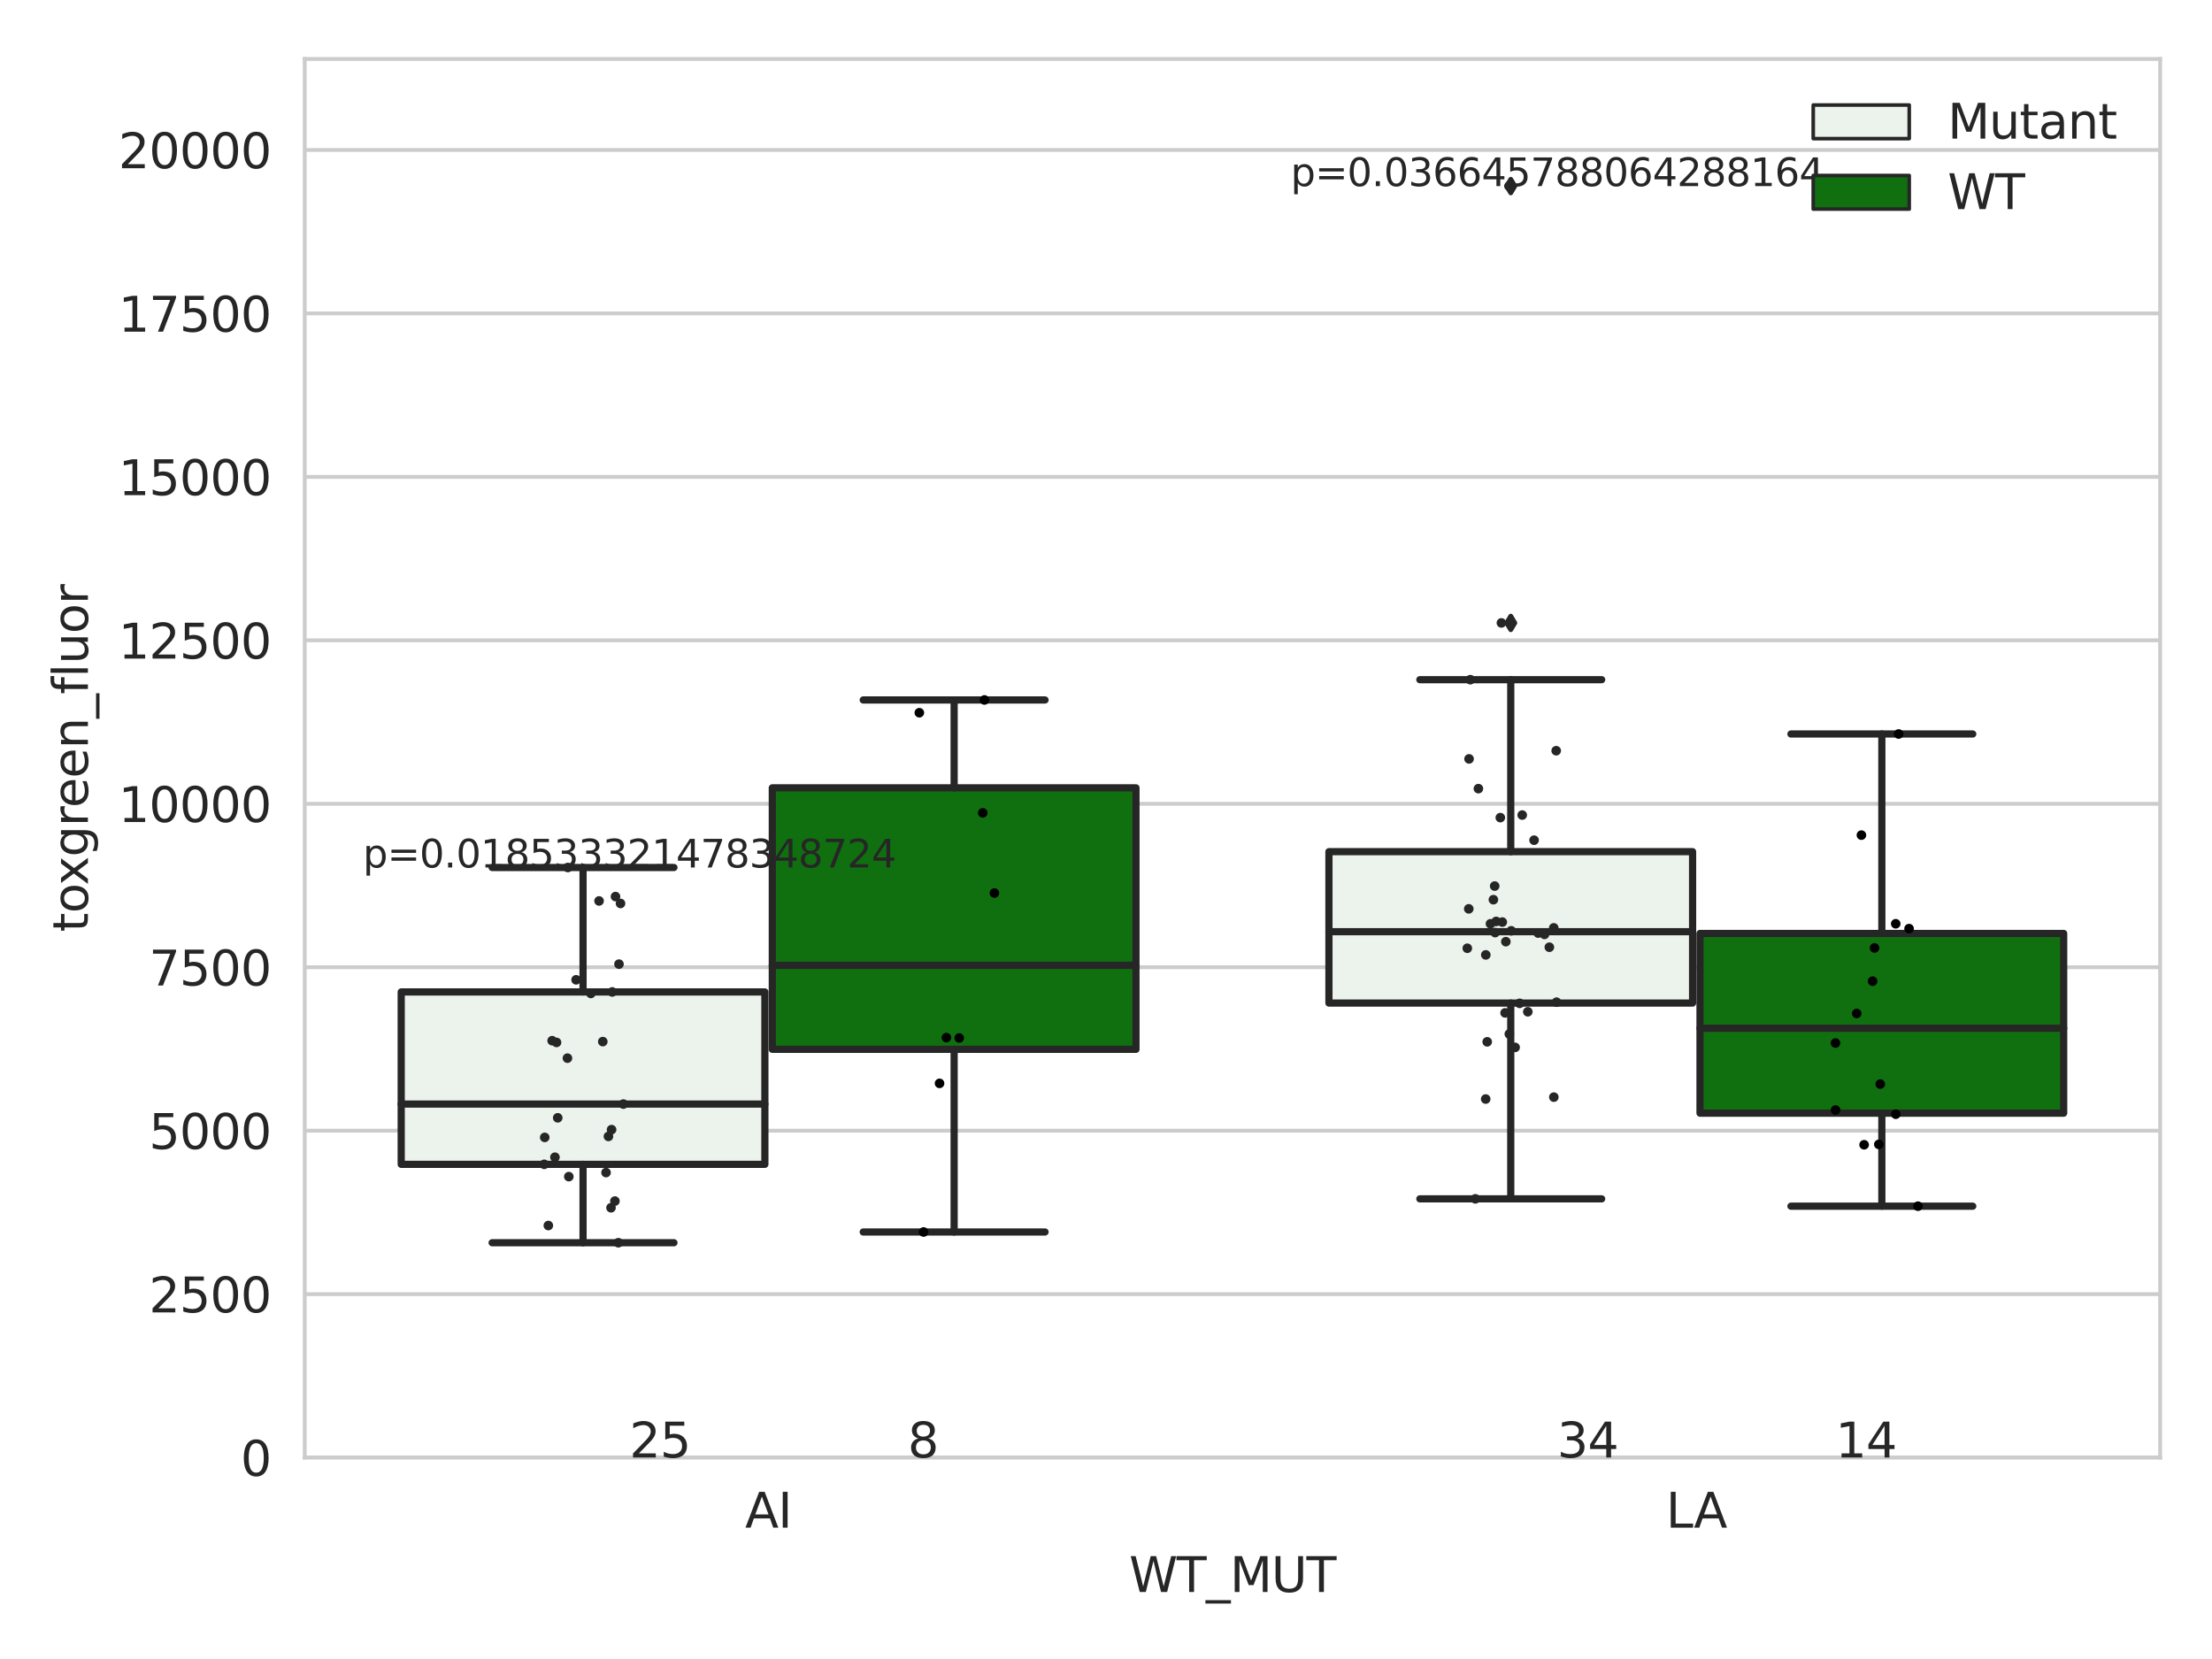 <?xml version="1.0" encoding="utf-8" standalone="no"?>
<!DOCTYPE svg PUBLIC "-//W3C//DTD SVG 1.1//EN"
  "http://www.w3.org/Graphics/SVG/1.1/DTD/svg11.dtd">
<svg xmlns:xlink="http://www.w3.org/1999/xlink" width="460.8pt" height="345.6pt" viewBox="0 0 460.8 345.6" xmlns="http://www.w3.org/2000/svg" version="1.1">
 <defs>
  <style type="text/css">*{stroke-linejoin: round; stroke-linecap: butt}</style>
 </defs>
 <g id="figure_1">
  <g id="patch_1">
   <path d="M 0 345.6 
L 460.8 345.6 
L 460.8 0 
L 0 0 
z
" style="fill: #ffffff"/>
  </g>
  <g id="axes_1">
   <g id="patch_2">
    <path d="M 63.481 303.64 
L 450 303.64 
L 450 12.28 
L 63.481 12.28 
z
" style="fill: #ffffff"/>
   </g>
   <g id="matplotlib.axis_1">
    <g id="xtick_1">
     <g id="text_1">
      <!-- AI -->
      <g style="fill: #262626" transform="translate(155.216 318.238) scale(0.1 -0.1)">
       <defs>
        <path id="DejaVuSans-41" d="M 2188 4044 
L 1331 1722 
L 3047 1722 
L 2188 4044 
z
M 1831 4666 
L 2547 4666 
L 4325 0 
L 3669 0 
L 3244 1197 
L 1141 1197 
L 716 0 
L 50 0 
L 1831 4666 
z
" transform="scale(0.016)"/>
        <path id="DejaVuSans-49" d="M 628 4666 
L 1259 4666 
L 1259 0 
L 628 0 
L 628 4666 
z
" transform="scale(0.016)"/>
       </defs>
       <use xlink:href="#DejaVuSans-41"/>
       <use xlink:href="#DejaVuSans-49" x="68.408"/>
      </g>
     </g>
    </g>
    <g id="xtick_2">
     <g id="text_2">
      <!-- LA -->
      <g style="fill: #262626" transform="translate(347.052 318.238) scale(0.1 -0.1)">
       <defs>
        <path id="DejaVuSans-4c" d="M 628 4666 
L 1259 4666 
L 1259 531 
L 3531 531 
L 3531 0 
L 628 0 
L 628 4666 
z
" transform="scale(0.016)"/>
       </defs>
       <use xlink:href="#DejaVuSans-4c"/>
       <use xlink:href="#DejaVuSans-41" x="57.963"/>
      </g>
     </g>
    </g>
    <g id="text_3">
     <!-- WT_MUT -->
     <g style="fill: #262626" transform="translate(235.216 331.638) scale(0.1 -0.1)">
      <defs>
       <path id="DejaVuSans-57" d="M 213 4666 
L 850 4666 
L 1831 722 
L 2809 4666 
L 3519 4666 
L 4500 722 
L 5478 4666 
L 6119 4666 
L 4947 0 
L 4153 0 
L 3169 4050 
L 2175 0 
L 1381 0 
L 213 4666 
z
" transform="scale(0.016)"/>
       <path id="DejaVuSans-54" d="M -19 4666 
L 3928 4666 
L 3928 4134 
L 2272 4134 
L 2272 0 
L 1638 0 
L 1638 4134 
L -19 4134 
L -19 4666 
z
" transform="scale(0.016)"/>
       <path id="DejaVuSans-5f" d="M 3263 -1063 
L 3263 -1509 
L -63 -1509 
L -63 -1063 
L 3263 -1063 
z
" transform="scale(0.016)"/>
       <path id="DejaVuSans-4d" d="M 628 4666 
L 1569 4666 
L 2759 1491 
L 3956 4666 
L 4897 4666 
L 4897 0 
L 4281 0 
L 4281 4097 
L 3078 897 
L 2444 897 
L 1241 4097 
L 1241 0 
L 628 0 
L 628 4666 
z
" transform="scale(0.016)"/>
       <path id="DejaVuSans-55" d="M 556 4666 
L 1191 4666 
L 1191 1831 
Q 1191 1081 1462 751 
Q 1734 422 2344 422 
Q 2950 422 3222 751 
Q 3494 1081 3494 1831 
L 3494 4666 
L 4128 4666 
L 4128 1753 
Q 4128 841 3676 375 
Q 3225 -91 2344 -91 
Q 1459 -91 1007 375 
Q 556 841 556 1753 
L 556 4666 
z
" transform="scale(0.016)"/>
      </defs>
      <use xlink:href="#DejaVuSans-57"/>
      <use xlink:href="#DejaVuSans-54" x="98.877"/>
      <use xlink:href="#DejaVuSans-5f" x="159.961"/>
      <use xlink:href="#DejaVuSans-4d" x="209.961"/>
      <use xlink:href="#DejaVuSans-55" x="296.24"/>
      <use xlink:href="#DejaVuSans-54" x="369.434"/>
     </g>
    </g>
   </g>
   <g id="matplotlib.axis_2">
    <g id="ytick_1">
     <g id="line2d_1">
      <path d="M 63.481 303.64 
L 450 303.64 
" clip-path="url(#pa5d4ea6437)" style="fill: none; stroke: #cccccc; stroke-width: 0.8; stroke-linecap: round"/>
     </g>
     <g id="text_4">
      <!-- 0 -->
      <g style="fill: #262626" transform="translate(50.119 307.439) scale(0.1 -0.1)">
       <defs>
        <path id="DejaVuSans-30" d="M 2034 4250 
Q 1547 4250 1301 3770 
Q 1056 3291 1056 2328 
Q 1056 1369 1301 889 
Q 1547 409 2034 409 
Q 2525 409 2770 889 
Q 3016 1369 3016 2328 
Q 3016 3291 2770 3770 
Q 2525 4250 2034 4250 
z
M 2034 4750 
Q 2819 4750 3233 4129 
Q 3647 3509 3647 2328 
Q 3647 1150 3233 529 
Q 2819 -91 2034 -91 
Q 1250 -91 836 529 
Q 422 1150 422 2328 
Q 422 3509 836 4129 
Q 1250 4750 2034 4750 
z
" transform="scale(0.016)"/>
       </defs>
       <use xlink:href="#DejaVuSans-30"/>
      </g>
     </g>
    </g>
    <g id="ytick_2">
     <g id="line2d_2">
      <path d="M 63.481 269.591 
L 450 269.591 
" clip-path="url(#pa5d4ea6437)" style="fill: none; stroke: #cccccc; stroke-width: 0.8; stroke-linecap: round"/>
     </g>
     <g id="text_5">
      <!-- 2500 -->
      <g style="fill: #262626" transform="translate(31.031 273.39) scale(0.1 -0.1)">
       <defs>
        <path id="DejaVuSans-32" d="M 1228 531 
L 3431 531 
L 3431 0 
L 469 0 
L 469 531 
Q 828 903 1448 1529 
Q 2069 2156 2228 2338 
Q 2531 2678 2651 2914 
Q 2772 3150 2772 3378 
Q 2772 3750 2511 3984 
Q 2250 4219 1831 4219 
Q 1534 4219 1204 4116 
Q 875 4013 500 3803 
L 500 4441 
Q 881 4594 1212 4672 
Q 1544 4750 1819 4750 
Q 2544 4750 2975 4387 
Q 3406 4025 3406 3419 
Q 3406 3131 3298 2873 
Q 3191 2616 2906 2266 
Q 2828 2175 2409 1742 
Q 1991 1309 1228 531 
z
" transform="scale(0.016)"/>
        <path id="DejaVuSans-35" d="M 691 4666 
L 3169 4666 
L 3169 4134 
L 1269 4134 
L 1269 2991 
Q 1406 3038 1543 3061 
Q 1681 3084 1819 3084 
Q 2600 3084 3056 2656 
Q 3513 2228 3513 1497 
Q 3513 744 3044 326 
Q 2575 -91 1722 -91 
Q 1428 -91 1123 -41 
Q 819 9 494 109 
L 494 744 
Q 775 591 1075 516 
Q 1375 441 1709 441 
Q 2250 441 2565 725 
Q 2881 1009 2881 1497 
Q 2881 1984 2565 2268 
Q 2250 2553 1709 2553 
Q 1456 2553 1204 2497 
Q 953 2441 691 2322 
L 691 4666 
z
" transform="scale(0.016)"/>
       </defs>
       <use xlink:href="#DejaVuSans-32"/>
       <use xlink:href="#DejaVuSans-35" x="63.623"/>
       <use xlink:href="#DejaVuSans-30" x="127.246"/>
       <use xlink:href="#DejaVuSans-30" x="190.869"/>
      </g>
     </g>
    </g>
    <g id="ytick_3">
     <g id="line2d_3">
      <path d="M 63.481 235.541 
L 450 235.541 
" clip-path="url(#pa5d4ea6437)" style="fill: none; stroke: #cccccc; stroke-width: 0.8; stroke-linecap: round"/>
     </g>
     <g id="text_6">
      <!-- 5000 -->
      <g style="fill: #262626" transform="translate(31.031 239.341) scale(0.1 -0.1)">
       <use xlink:href="#DejaVuSans-35"/>
       <use xlink:href="#DejaVuSans-30" x="63.623"/>
       <use xlink:href="#DejaVuSans-30" x="127.246"/>
       <use xlink:href="#DejaVuSans-30" x="190.869"/>
      </g>
     </g>
    </g>
    <g id="ytick_4">
     <g id="line2d_4">
      <path d="M 63.481 201.492 
L 450 201.492 
" clip-path="url(#pa5d4ea6437)" style="fill: none; stroke: #cccccc; stroke-width: 0.8; stroke-linecap: round"/>
     </g>
     <g id="text_7">
      <!-- 7500 -->
      <g style="fill: #262626" transform="translate(31.031 205.291) scale(0.1 -0.1)">
       <defs>
        <path id="DejaVuSans-37" d="M 525 4666 
L 3525 4666 
L 3525 4397 
L 1831 0 
L 1172 0 
L 2766 4134 
L 525 4134 
L 525 4666 
z
" transform="scale(0.016)"/>
       </defs>
       <use xlink:href="#DejaVuSans-37"/>
       <use xlink:href="#DejaVuSans-35" x="63.623"/>
       <use xlink:href="#DejaVuSans-30" x="127.246"/>
       <use xlink:href="#DejaVuSans-30" x="190.869"/>
      </g>
     </g>
    </g>
    <g id="ytick_5">
     <g id="line2d_5">
      <path d="M 63.481 167.443 
L 450 167.443 
" clip-path="url(#pa5d4ea6437)" style="fill: none; stroke: #cccccc; stroke-width: 0.8; stroke-linecap: round"/>
     </g>
     <g id="text_8">
      <!-- 10000 -->
      <g style="fill: #262626" transform="translate(24.669 171.242) scale(0.1 -0.1)">
       <defs>
        <path id="DejaVuSans-31" d="M 794 531 
L 1825 531 
L 1825 4091 
L 703 3866 
L 703 4441 
L 1819 4666 
L 2450 4666 
L 2450 531 
L 3481 531 
L 3481 0 
L 794 0 
L 794 531 
z
" transform="scale(0.016)"/>
       </defs>
       <use xlink:href="#DejaVuSans-31"/>
       <use xlink:href="#DejaVuSans-30" x="63.623"/>
       <use xlink:href="#DejaVuSans-30" x="127.246"/>
       <use xlink:href="#DejaVuSans-30" x="190.869"/>
       <use xlink:href="#DejaVuSans-30" x="254.492"/>
      </g>
     </g>
    </g>
    <g id="ytick_6">
     <g id="line2d_6">
      <path d="M 63.481 133.393 
L 450 133.393 
" clip-path="url(#pa5d4ea6437)" style="fill: none; stroke: #cccccc; stroke-width: 0.8; stroke-linecap: round"/>
     </g>
     <g id="text_9">
      <!-- 12500 -->
      <g style="fill: #262626" transform="translate(24.669 137.193) scale(0.1 -0.1)">
       <use xlink:href="#DejaVuSans-31"/>
       <use xlink:href="#DejaVuSans-32" x="63.623"/>
       <use xlink:href="#DejaVuSans-35" x="127.246"/>
       <use xlink:href="#DejaVuSans-30" x="190.869"/>
       <use xlink:href="#DejaVuSans-30" x="254.492"/>
      </g>
     </g>
    </g>
    <g id="ytick_7">
     <g id="line2d_7">
      <path d="M 63.481 99.344 
L 450 99.344 
" clip-path="url(#pa5d4ea6437)" style="fill: none; stroke: #cccccc; stroke-width: 0.8; stroke-linecap: round"/>
     </g>
     <g id="text_10">
      <!-- 15000 -->
      <g style="fill: #262626" transform="translate(24.669 103.143) scale(0.1 -0.1)">
       <use xlink:href="#DejaVuSans-31"/>
       <use xlink:href="#DejaVuSans-35" x="63.623"/>
       <use xlink:href="#DejaVuSans-30" x="127.246"/>
       <use xlink:href="#DejaVuSans-30" x="190.869"/>
       <use xlink:href="#DejaVuSans-30" x="254.492"/>
      </g>
     </g>
    </g>
    <g id="ytick_8">
     <g id="line2d_8">
      <path d="M 63.481 65.295 
L 450 65.295 
" clip-path="url(#pa5d4ea6437)" style="fill: none; stroke: #cccccc; stroke-width: 0.8; stroke-linecap: round"/>
     </g>
     <g id="text_11">
      <!-- 17500 -->
      <g style="fill: #262626" transform="translate(24.669 69.094) scale(0.1 -0.1)">
       <use xlink:href="#DejaVuSans-31"/>
       <use xlink:href="#DejaVuSans-37" x="63.623"/>
       <use xlink:href="#DejaVuSans-35" x="127.246"/>
       <use xlink:href="#DejaVuSans-30" x="190.869"/>
       <use xlink:href="#DejaVuSans-30" x="254.492"/>
      </g>
     </g>
    </g>
    <g id="ytick_9">
     <g id="line2d_9">
      <path d="M 63.481 31.245 
L 450 31.245 
" clip-path="url(#pa5d4ea6437)" style="fill: none; stroke: #cccccc; stroke-width: 0.8; stroke-linecap: round"/>
     </g>
     <g id="text_12">
      <!-- 20000 -->
      <g style="fill: #262626" transform="translate(24.669 35.045) scale(0.1 -0.1)">
       <use xlink:href="#DejaVuSans-32"/>
       <use xlink:href="#DejaVuSans-30" x="63.623"/>
       <use xlink:href="#DejaVuSans-30" x="127.246"/>
       <use xlink:href="#DejaVuSans-30" x="190.869"/>
       <use xlink:href="#DejaVuSans-30" x="254.492"/>
      </g>
     </g>
    </g>
    <g id="text_13">
     <!-- toxgreen_fluor -->
     <g style="fill: #262626" transform="translate(18.311 194.155) rotate(-90) scale(0.1 -0.1)">
      <defs>
       <path id="DejaVuSans-74" d="M 1172 4494 
L 1172 3500 
L 2356 3500 
L 2356 3053 
L 1172 3053 
L 1172 1153 
Q 1172 725 1289 603 
Q 1406 481 1766 481 
L 2356 481 
L 2356 0 
L 1766 0 
Q 1100 0 847 248 
Q 594 497 594 1153 
L 594 3053 
L 172 3053 
L 172 3500 
L 594 3500 
L 594 4494 
L 1172 4494 
z
" transform="scale(0.016)"/>
       <path id="DejaVuSans-6f" d="M 1959 3097 
Q 1497 3097 1228 2736 
Q 959 2375 959 1747 
Q 959 1119 1226 758 
Q 1494 397 1959 397 
Q 2419 397 2687 759 
Q 2956 1122 2956 1747 
Q 2956 2369 2687 2733 
Q 2419 3097 1959 3097 
z
M 1959 3584 
Q 2709 3584 3137 3096 
Q 3566 2609 3566 1747 
Q 3566 888 3137 398 
Q 2709 -91 1959 -91 
Q 1206 -91 779 398 
Q 353 888 353 1747 
Q 353 2609 779 3096 
Q 1206 3584 1959 3584 
z
" transform="scale(0.016)"/>
       <path id="DejaVuSans-78" d="M 3513 3500 
L 2247 1797 
L 3578 0 
L 2900 0 
L 1881 1375 
L 863 0 
L 184 0 
L 1544 1831 
L 300 3500 
L 978 3500 
L 1906 2253 
L 2834 3500 
L 3513 3500 
z
" transform="scale(0.016)"/>
       <path id="DejaVuSans-67" d="M 2906 1791 
Q 2906 2416 2648 2759 
Q 2391 3103 1925 3103 
Q 1463 3103 1205 2759 
Q 947 2416 947 1791 
Q 947 1169 1205 825 
Q 1463 481 1925 481 
Q 2391 481 2648 825 
Q 2906 1169 2906 1791 
z
M 3481 434 
Q 3481 -459 3084 -895 
Q 2688 -1331 1869 -1331 
Q 1566 -1331 1297 -1286 
Q 1028 -1241 775 -1147 
L 775 -588 
Q 1028 -725 1275 -790 
Q 1522 -856 1778 -856 
Q 2344 -856 2625 -561 
Q 2906 -266 2906 331 
L 2906 616 
Q 2728 306 2450 153 
Q 2172 0 1784 0 
Q 1141 0 747 490 
Q 353 981 353 1791 
Q 353 2603 747 3093 
Q 1141 3584 1784 3584 
Q 2172 3584 2450 3431 
Q 2728 3278 2906 2969 
L 2906 3500 
L 3481 3500 
L 3481 434 
z
" transform="scale(0.016)"/>
       <path id="DejaVuSans-72" d="M 2631 2963 
Q 2534 3019 2420 3045 
Q 2306 3072 2169 3072 
Q 1681 3072 1420 2755 
Q 1159 2438 1159 1844 
L 1159 0 
L 581 0 
L 581 3500 
L 1159 3500 
L 1159 2956 
Q 1341 3275 1631 3429 
Q 1922 3584 2338 3584 
Q 2397 3584 2469 3576 
Q 2541 3569 2628 3553 
L 2631 2963 
z
" transform="scale(0.016)"/>
       <path id="DejaVuSans-65" d="M 3597 1894 
L 3597 1613 
L 953 1613 
Q 991 1019 1311 708 
Q 1631 397 2203 397 
Q 2534 397 2845 478 
Q 3156 559 3463 722 
L 3463 178 
Q 3153 47 2828 -22 
Q 2503 -91 2169 -91 
Q 1331 -91 842 396 
Q 353 884 353 1716 
Q 353 2575 817 3079 
Q 1281 3584 2069 3584 
Q 2775 3584 3186 3129 
Q 3597 2675 3597 1894 
z
M 3022 2063 
Q 3016 2534 2758 2815 
Q 2500 3097 2075 3097 
Q 1594 3097 1305 2825 
Q 1016 2553 972 2059 
L 3022 2063 
z
" transform="scale(0.016)"/>
       <path id="DejaVuSans-6e" d="M 3513 2113 
L 3513 0 
L 2938 0 
L 2938 2094 
Q 2938 2591 2744 2837 
Q 2550 3084 2163 3084 
Q 1697 3084 1428 2787 
Q 1159 2491 1159 1978 
L 1159 0 
L 581 0 
L 581 3500 
L 1159 3500 
L 1159 2956 
Q 1366 3272 1645 3428 
Q 1925 3584 2291 3584 
Q 2894 3584 3203 3211 
Q 3513 2838 3513 2113 
z
" transform="scale(0.016)"/>
       <path id="DejaVuSans-66" d="M 2375 4863 
L 2375 4384 
L 1825 4384 
Q 1516 4384 1395 4259 
Q 1275 4134 1275 3809 
L 1275 3500 
L 2222 3500 
L 2222 3053 
L 1275 3053 
L 1275 0 
L 697 0 
L 697 3053 
L 147 3053 
L 147 3500 
L 697 3500 
L 697 3744 
Q 697 4328 969 4595 
Q 1241 4863 1831 4863 
L 2375 4863 
z
" transform="scale(0.016)"/>
       <path id="DejaVuSans-6c" d="M 603 4863 
L 1178 4863 
L 1178 0 
L 603 0 
L 603 4863 
z
" transform="scale(0.016)"/>
       <path id="DejaVuSans-75" d="M 544 1381 
L 544 3500 
L 1119 3500 
L 1119 1403 
Q 1119 906 1312 657 
Q 1506 409 1894 409 
Q 2359 409 2629 706 
Q 2900 1003 2900 1516 
L 2900 3500 
L 3475 3500 
L 3475 0 
L 2900 0 
L 2900 538 
Q 2691 219 2414 64 
Q 2138 -91 1772 -91 
Q 1169 -91 856 284 
Q 544 659 544 1381 
z
M 1991 3584 
L 1991 3584 
z
" transform="scale(0.016)"/>
      </defs>
      <use xlink:href="#DejaVuSans-74"/>
      <use xlink:href="#DejaVuSans-6f" x="39.209"/>
      <use xlink:href="#DejaVuSans-78" x="97.266"/>
      <use xlink:href="#DejaVuSans-67" x="156.445"/>
      <use xlink:href="#DejaVuSans-72" x="219.922"/>
      <use xlink:href="#DejaVuSans-65" x="258.785"/>
      <use xlink:href="#DejaVuSans-65" x="320.309"/>
      <use xlink:href="#DejaVuSans-6e" x="381.832"/>
      <use xlink:href="#DejaVuSans-5f" x="445.211"/>
      <use xlink:href="#DejaVuSans-66" x="495.211"/>
      <use xlink:href="#DejaVuSans-6c" x="530.416"/>
      <use xlink:href="#DejaVuSans-75" x="558.199"/>
      <use xlink:href="#DejaVuSans-6f" x="621.578"/>
      <use xlink:href="#DejaVuSans-72" x="682.76"/>
     </g>
    </g>
   </g>
   <g id="patch_3">
    <path d="M 83.58 242.551 
L 159.338 242.551 
L 159.338 206.641 
L 83.58 206.641 
L 83.58 242.551 
z
" clip-path="url(#pa5d4ea6437)" style="fill: #ecf2ec; stroke: #262626; stroke-width: 1.5; stroke-linejoin: miter"/>
   </g>
   <g id="patch_4">
    <path d="M 160.884 218.594 
L 236.642 218.594 
L 236.642 164.122 
L 160.884 164.122 
L 160.884 218.594 
z
" clip-path="url(#pa5d4ea6437)" style="fill: #107010; stroke: #262626; stroke-width: 1.5; stroke-linejoin: miter"/>
   </g>
   <g id="patch_5">
    <path d="M 276.84 208.953 
L 352.597 208.953 
L 352.597 177.416 
L 276.84 177.416 
L 276.84 208.953 
z
" clip-path="url(#pa5d4ea6437)" style="fill: #ecf2ec; stroke: #262626; stroke-width: 1.5; stroke-linejoin: miter"/>
   </g>
   <g id="patch_6">
    <path d="M 354.143 231.893 
L 429.901 231.893 
L 429.901 194.454 
L 354.143 194.454 
L 354.143 231.893 
z
" clip-path="url(#pa5d4ea6437)" style="fill: #107010; stroke: #262626; stroke-width: 1.5; stroke-linejoin: miter"/>
   </g>
   <g id="patch_7">
    <path d="M 160.111 303.64 
L 160.111 303.64 
L 160.111 303.64 
L 160.111 303.64 
z
" clip-path="url(#pa5d4ea6437)" style="fill: #ecf2ec; stroke: #262626; stroke-width: 0.75; stroke-linejoin: miter"/>
   </g>
   <g id="patch_8">
    <path d="M 160.111 303.64 
L 160.111 303.64 
L 160.111 303.64 
L 160.111 303.64 
z
" clip-path="url(#pa5d4ea6437)" style="fill: #107010; stroke: #262626; stroke-width: 0.75; stroke-linejoin: miter"/>
   </g>
   <g id="PathCollection_1"/>
   <g id="PathCollection_2"/>
   <g id="line2d_10">
    <path d="M 121.459 242.551 
L 121.459 258.883 
" clip-path="url(#pa5d4ea6437)" style="fill: none; stroke: #262626; stroke-width: 1.5; stroke-linecap: round"/>
   </g>
   <g id="line2d_11">
    <path d="M 121.459 206.641 
L 121.459 180.715 
" clip-path="url(#pa5d4ea6437)" style="fill: none; stroke: #262626; stroke-width: 1.5; stroke-linecap: round"/>
   </g>
   <g id="line2d_12">
    <path d="M 102.52 258.883 
L 140.398 258.883 
" clip-path="url(#pa5d4ea6437)" style="fill: none; stroke: #262626; stroke-width: 1.5; stroke-linecap: round"/>
   </g>
   <g id="line2d_13">
    <path d="M 102.52 180.715 
L 140.398 180.715 
" clip-path="url(#pa5d4ea6437)" style="fill: none; stroke: #262626; stroke-width: 1.5; stroke-linecap: round"/>
   </g>
   <g id="line2d_14"/>
   <g id="line2d_15">
    <path d="M 198.763 218.594 
L 198.763 256.647 
" clip-path="url(#pa5d4ea6437)" style="fill: none; stroke: #262626; stroke-width: 1.5; stroke-linecap: round"/>
   </g>
   <g id="line2d_16">
    <path d="M 198.763 164.122 
L 198.763 145.815 
" clip-path="url(#pa5d4ea6437)" style="fill: none; stroke: #262626; stroke-width: 1.5; stroke-linecap: round"/>
   </g>
   <g id="line2d_17">
    <path d="M 179.823 256.647 
L 217.702 256.647 
" clip-path="url(#pa5d4ea6437)" style="fill: none; stroke: #262626; stroke-width: 1.5; stroke-linecap: round"/>
   </g>
   <g id="line2d_18">
    <path d="M 179.823 145.815 
L 217.702 145.815 
" clip-path="url(#pa5d4ea6437)" style="fill: none; stroke: #262626; stroke-width: 1.5; stroke-linecap: round"/>
   </g>
   <g id="line2d_19"/>
   <g id="line2d_20">
    <path d="M 314.718 208.953 
L 314.718 249.743 
" clip-path="url(#pa5d4ea6437)" style="fill: none; stroke: #262626; stroke-width: 1.5; stroke-linecap: round"/>
   </g>
   <g id="line2d_21">
    <path d="M 314.718 177.416 
L 314.718 141.59 
" clip-path="url(#pa5d4ea6437)" style="fill: none; stroke: #262626; stroke-width: 1.5; stroke-linecap: round"/>
   </g>
   <g id="line2d_22">
    <path d="M 295.779 249.743 
L 333.658 249.743 
" clip-path="url(#pa5d4ea6437)" style="fill: none; stroke: #262626; stroke-width: 1.5; stroke-linecap: round"/>
   </g>
   <g id="line2d_23">
    <path d="M 295.779 141.59 
L 333.658 141.59 
" clip-path="url(#pa5d4ea6437)" style="fill: none; stroke: #262626; stroke-width: 1.5; stroke-linecap: round"/>
   </g>
   <g id="line2d_24">
    <defs>
     <path id="md14e7b7816" d="M -0 1.414 
L 0.849 0 
L 0 -1.414 
L -0.849 -0 
z
" style="stroke: #262626; stroke-linejoin: miter"/>
    </defs>
    <g clip-path="url(#pa5d4ea6437)">
     <use xlink:href="#md14e7b7816" x="314.718" y="38.767" style="fill: #262626; stroke: #262626; stroke-linejoin: miter"/>
     <use xlink:href="#md14e7b7816" x="314.718" y="129.764" style="fill: #262626; stroke: #262626; stroke-linejoin: miter"/>
    </g>
   </g>
   <g id="line2d_25">
    <path d="M 392.022 231.893 
L 392.022 251.271 
" clip-path="url(#pa5d4ea6437)" style="fill: none; stroke: #262626; stroke-width: 1.5; stroke-linecap: round"/>
   </g>
   <g id="line2d_26">
    <path d="M 392.022 194.454 
L 392.022 152.905 
" clip-path="url(#pa5d4ea6437)" style="fill: none; stroke: #262626; stroke-width: 1.5; stroke-linecap: round"/>
   </g>
   <g id="line2d_27">
    <path d="M 373.083 251.271 
L 410.962 251.271 
" clip-path="url(#pa5d4ea6437)" style="fill: none; stroke: #262626; stroke-width: 1.5; stroke-linecap: round"/>
   </g>
   <g id="line2d_28">
    <path d="M 373.083 152.905 
L 410.962 152.905 
" clip-path="url(#pa5d4ea6437)" style="fill: none; stroke: #262626; stroke-width: 1.5; stroke-linecap: round"/>
   </g>
   <g id="line2d_29"/>
   <g id="line2d_30">
    <path d="M 83.58 229.999 
L 159.338 229.999 
" clip-path="url(#pa5d4ea6437)" style="fill: none; stroke: #262626; stroke-width: 1.5; stroke-linecap: round"/>
   </g>
   <g id="line2d_31">
    <path d="M 160.884 201.099 
L 236.642 201.099 
" clip-path="url(#pa5d4ea6437)" style="fill: none; stroke: #262626; stroke-width: 1.5; stroke-linecap: round"/>
   </g>
   <g id="line2d_32">
    <path d="M 276.84 194.092 
L 352.597 194.092 
" clip-path="url(#pa5d4ea6437)" style="fill: none; stroke: #262626; stroke-width: 1.5; stroke-linecap: round"/>
   </g>
   <g id="line2d_33">
    <path d="M 354.143 214.204 
L 429.901 214.204 
" clip-path="url(#pa5d4ea6437)" style="fill: none; stroke: #262626; stroke-width: 1.5; stroke-linecap: round"/>
   </g>
   <g id="patch_9">
    <path d="M 63.481 303.64 
L 63.481 12.28 
" style="fill: none; stroke: #cccccc; stroke-width: 0.8; stroke-linejoin: miter; stroke-linecap: square"/>
   </g>
   <g id="patch_10">
    <path d="M 450 303.64 
L 450 12.28 
" style="fill: none; stroke: #cccccc; stroke-width: 0.8; stroke-linejoin: miter; stroke-linecap: square"/>
   </g>
   <g id="patch_11">
    <path d="M 63.481 303.64 
L 450 303.64 
" style="fill: none; stroke: #cccccc; stroke-width: 0.8; stroke-linejoin: miter; stroke-linecap: square"/>
   </g>
   <g id="patch_12">
    <path d="M 63.481 12.28 
L 450 12.28 
" style="fill: none; stroke: #cccccc; stroke-width: 0.8; stroke-linejoin: miter; stroke-linecap: square"/>
   </g>
   <g id="PathCollection_3">
    <defs>
     <path id="C0_0_51a016114f" d="M 0 1 
C 0.265 1 0.52 0.895 0.707 0.707 
C 0.895 0.52 1 0.265 1 -0 
C 1 -0.265 0.895 -0.52 0.707 -0.707 
C 0.52 -0.895 0.265 -1 0 -1 
C -0.265 -1 -0.52 -0.895 -0.707 -0.707 
C -0.895 -0.52 -1 -0.265 -1 0 
C -1 0.265 -0.895 0.52 -0.707 0.707 
C -0.52 0.895 -0.265 1 0 1 
z
"/>
    </defs>
    <g clip-path="url(#pa5d4ea6437)">
     <use xlink:href="#C0_0_51a016114f" x="118.292" y="180.715" style="fill: #262626"/>
    </g>
    <g clip-path="url(#pa5d4ea6437)">
     <use xlink:href="#C0_0_51a016114f" x="126.75" y="236.735" style="fill: #262626"/>
    </g>
    <g clip-path="url(#pa5d4ea6437)">
     <use xlink:href="#C0_0_51a016114f" x="127.402" y="235.323" style="fill: #262626"/>
    </g>
    <g clip-path="url(#pa5d4ea6437)">
     <use xlink:href="#C0_0_51a016114f" x="115.024" y="216.793" style="fill: #262626"/>
    </g>
    <g clip-path="url(#pa5d4ea6437)">
     <use xlink:href="#C0_0_51a016114f" x="118.209" y="220.434" style="fill: #262626"/>
    </g>
    <g clip-path="url(#pa5d4ea6437)">
     <use xlink:href="#C0_0_51a016114f" x="115.939" y="217.155" style="fill: #262626"/>
    </g>
    <g clip-path="url(#pa5d4ea6437)">
     <use xlink:href="#C0_0_51a016114f" x="129.265" y="188.208" style="fill: #262626"/>
    </g>
    <g clip-path="url(#pa5d4ea6437)">
     <use xlink:href="#C0_0_51a016114f" x="128.098" y="250.207" style="fill: #262626"/>
    </g>
    <g clip-path="url(#pa5d4ea6437)">
     <use xlink:href="#C0_0_51a016114f" x="126.248" y="244.266" style="fill: #262626"/>
    </g>
    <g clip-path="url(#pa5d4ea6437)">
     <use xlink:href="#C0_0_51a016114f" x="129.857" y="229.999" style="fill: #262626"/>
    </g>
    <g clip-path="url(#pa5d4ea6437)">
     <use xlink:href="#C0_0_51a016114f" x="113.375" y="242.551" style="fill: #262626"/>
    </g>
    <g clip-path="url(#pa5d4ea6437)">
     <use xlink:href="#C0_0_51a016114f" x="120.014" y="204.112" style="fill: #262626"/>
    </g>
    <g clip-path="url(#pa5d4ea6437)">
     <use xlink:href="#C0_0_51a016114f" x="128.817" y="258.883" style="fill: #262626"/>
    </g>
    <g clip-path="url(#pa5d4ea6437)">
     <use xlink:href="#C0_0_51a016114f" x="116.185" y="232.861" style="fill: #262626"/>
    </g>
    <g clip-path="url(#pa5d4ea6437)">
     <use xlink:href="#C0_0_51a016114f" x="114.229" y="255.299" style="fill: #262626"/>
    </g>
    <g clip-path="url(#pa5d4ea6437)">
     <use xlink:href="#C0_0_51a016114f" x="128.948" y="200.846" style="fill: #262626"/>
    </g>
    <g clip-path="url(#pa5d4ea6437)">
     <use xlink:href="#C0_0_51a016114f" x="124.794" y="187.686" style="fill: #262626"/>
    </g>
    <g clip-path="url(#pa5d4ea6437)">
     <use xlink:href="#C0_0_51a016114f" x="128.221" y="186.77" style="fill: #262626"/>
    </g>
    <g clip-path="url(#pa5d4ea6437)">
     <use xlink:href="#C0_0_51a016114f" x="115.604" y="241.068" style="fill: #262626"/>
    </g>
    <g clip-path="url(#pa5d4ea6437)">
     <use xlink:href="#C0_0_51a016114f" x="127.286" y="251.596" style="fill: #262626"/>
    </g>
    <g clip-path="url(#pa5d4ea6437)">
     <use xlink:href="#C0_0_51a016114f" x="113.478" y="236.94" style="fill: #262626"/>
    </g>
    <g clip-path="url(#pa5d4ea6437)">
     <use xlink:href="#C0_0_51a016114f" x="123.087" y="206.95" style="fill: #262626"/>
    </g>
    <g clip-path="url(#pa5d4ea6437)">
     <use xlink:href="#C0_0_51a016114f" x="127.537" y="206.641" style="fill: #262626"/>
    </g>
    <g clip-path="url(#pa5d4ea6437)">
     <use xlink:href="#C0_0_51a016114f" x="118.495" y="245.111" style="fill: #262626"/>
    </g>
    <g clip-path="url(#pa5d4ea6437)">
     <use xlink:href="#C0_0_51a016114f" x="125.573" y="216.986" style="fill: #262626"/>
    </g>
   </g>
   <g id="PathCollection_4">
    <defs>
     <path id="C1_0_92ef8b98e6" d="M 0 1 
C 0.265 1 0.52 0.895 0.707 0.707 
C 0.895 0.52 1 0.265 1 -0 
C 1 -0.265 0.895 -0.52 0.707 -0.707 
C 0.52 -0.895 0.265 -1 0 -1 
C -0.265 -1 -0.52 -0.895 -0.707 -0.707 
C -0.895 -0.52 -1 -0.265 -1 0 
C -1 0.265 -0.895 0.52 -0.707 0.707 
C -0.52 0.895 -0.265 1 0 1 
z
"/>
    </defs>
    <g clip-path="url(#pa5d4ea6437)">
     <use xlink:href="#C1_0_92ef8b98e6" x="204.724" y="169.337"/>
    </g>
    <g clip-path="url(#pa5d4ea6437)">
     <use xlink:href="#C1_0_92ef8b98e6" x="205.083" y="145.815"/>
    </g>
    <g clip-path="url(#pa5d4ea6437)">
     <use xlink:href="#C1_0_92ef8b98e6" x="197.155" y="216.159"/>
    </g>
    <g clip-path="url(#pa5d4ea6437)">
     <use xlink:href="#C1_0_92ef8b98e6" x="207.149" y="186.039"/>
    </g>
    <g clip-path="url(#pa5d4ea6437)">
     <use xlink:href="#C1_0_92ef8b98e6" x="195.725" y="225.686"/>
    </g>
    <g clip-path="url(#pa5d4ea6437)">
     <use xlink:href="#C1_0_92ef8b98e6" x="191.515" y="148.475"/>
    </g>
    <g clip-path="url(#pa5d4ea6437)">
     <use xlink:href="#C1_0_92ef8b98e6" x="192.401" y="256.647"/>
    </g>
    <g clip-path="url(#pa5d4ea6437)">
     <use xlink:href="#C1_0_92ef8b98e6" x="199.819" y="216.23"/>
    </g>
   </g>
   <g id="PathCollection_5">
    <defs>
     <path id="C2_0_1d508d1601" d="M 0 1 
C 0.265 1 0.52 0.895 0.707 0.707 
C 0.895 0.52 1 0.265 1 -0 
C 1 -0.265 0.895 -0.52 0.707 -0.707 
C 0.52 -0.895 0.265 -1 0 -1 
C -0.265 -1 -0.52 -0.895 -0.707 -0.707 
C -0.895 -0.52 -1 -0.265 -1 0 
C -1 0.265 -0.895 0.52 -0.707 0.707 
C -0.52 0.895 -0.265 1 0 1 
z
"/>
    </defs>
    <g clip-path="url(#pa5d4ea6437)">
     <use xlink:href="#C2_0_1d508d1601" x="319.577" y="175.026" style="fill: #262626"/>
    </g>
    <g clip-path="url(#pa5d4ea6437)">
     <use xlink:href="#C2_0_1d508d1601" x="314.354" y="38.767" style="fill: #262626"/>
    </g>
    <g clip-path="url(#pa5d4ea6437)">
     <use xlink:href="#C2_0_1d508d1601" x="311.102" y="187.42" style="fill: #262626"/>
    </g>
    <g clip-path="url(#pa5d4ea6437)">
     <use xlink:href="#C2_0_1d508d1601" x="317.106" y="169.79" style="fill: #262626"/>
    </g>
    <g clip-path="url(#pa5d4ea6437)">
     <use xlink:href="#C2_0_1d508d1601" x="312.544" y="170.328" style="fill: #262626"/>
    </g>
    <g clip-path="url(#pa5d4ea6437)">
     <use xlink:href="#C2_0_1d508d1601" x="314.811" y="193.906" style="fill: #262626"/>
    </g>
    <g clip-path="url(#pa5d4ea6437)">
     <use xlink:href="#C2_0_1d508d1601" x="306.295" y="141.59" style="fill: #262626"/>
    </g>
    <g clip-path="url(#pa5d4ea6437)">
     <use xlink:href="#C2_0_1d508d1601" x="305.669" y="197.539" style="fill: #262626"/>
    </g>
    <g clip-path="url(#pa5d4ea6437)">
     <use xlink:href="#C2_0_1d508d1601" x="314.417" y="215.404" style="fill: #262626"/>
    </g>
    <g clip-path="url(#pa5d4ea6437)">
     <use xlink:href="#C2_0_1d508d1601" x="324.253" y="208.772" style="fill: #262626"/>
    </g>
    <g clip-path="url(#pa5d4ea6437)">
     <use xlink:href="#C2_0_1d508d1601" x="311.46" y="194.277" style="fill: #262626"/>
    </g>
    <g clip-path="url(#pa5d4ea6437)">
     <use xlink:href="#C2_0_1d508d1601" x="312.956" y="192.087" style="fill: #262626"/>
    </g>
    <g clip-path="url(#pa5d4ea6437)">
     <use xlink:href="#C2_0_1d508d1601" x="313.697" y="196.168" style="fill: #262626"/>
    </g>
    <g clip-path="url(#pa5d4ea6437)">
     <use xlink:href="#C2_0_1d508d1601" x="311.683" y="191.952" style="fill: #262626"/>
    </g>
    <g clip-path="url(#pa5d4ea6437)">
     <use xlink:href="#C2_0_1d508d1601" x="321.746" y="194.651" style="fill: #262626"/>
    </g>
    <g clip-path="url(#pa5d4ea6437)">
     <use xlink:href="#C2_0_1d508d1601" x="309.497" y="228.948" style="fill: #262626"/>
    </g>
    <g clip-path="url(#pa5d4ea6437)">
     <use xlink:href="#C2_0_1d508d1601" x="307.351" y="249.743" style="fill: #262626"/>
    </g>
    <g clip-path="url(#pa5d4ea6437)">
     <use xlink:href="#C2_0_1d508d1601" x="320.428" y="194.376" style="fill: #262626"/>
    </g>
    <g clip-path="url(#pa5d4ea6437)">
     <use xlink:href="#C2_0_1d508d1601" x="310.492" y="192.441" style="fill: #262626"/>
    </g>
    <g clip-path="url(#pa5d4ea6437)">
     <use xlink:href="#C2_0_1d508d1601" x="311.371" y="184.585" style="fill: #262626"/>
    </g>
    <g clip-path="url(#pa5d4ea6437)">
     <use xlink:href="#C2_0_1d508d1601" x="305.97" y="189.329" style="fill: #262626"/>
    </g>
    <g clip-path="url(#pa5d4ea6437)">
     <use xlink:href="#C2_0_1d508d1601" x="323.695" y="228.552" style="fill: #262626"/>
    </g>
    <g clip-path="url(#pa5d4ea6437)">
     <use xlink:href="#C2_0_1d508d1601" x="323.676" y="193.291" style="fill: #262626"/>
    </g>
    <g clip-path="url(#pa5d4ea6437)">
     <use xlink:href="#C2_0_1d508d1601" x="313.537" y="211.004" style="fill: #262626"/>
    </g>
    <g clip-path="url(#pa5d4ea6437)">
     <use xlink:href="#C2_0_1d508d1601" x="315.629" y="218.19" style="fill: #262626"/>
    </g>
    <g clip-path="url(#pa5d4ea6437)">
     <use xlink:href="#C2_0_1d508d1601" x="309.814" y="217.032" style="fill: #262626"/>
    </g>
    <g clip-path="url(#pa5d4ea6437)">
     <use xlink:href="#C2_0_1d508d1601" x="322.757" y="197.321" style="fill: #262626"/>
    </g>
    <g clip-path="url(#pa5d4ea6437)">
     <use xlink:href="#C2_0_1d508d1601" x="307.977" y="164.289" style="fill: #262626"/>
    </g>
    <g clip-path="url(#pa5d4ea6437)">
     <use xlink:href="#C2_0_1d508d1601" x="309.521" y="198.923" style="fill: #262626"/>
    </g>
    <g clip-path="url(#pa5d4ea6437)">
     <use xlink:href="#C2_0_1d508d1601" x="318.273" y="210.77" style="fill: #262626"/>
    </g>
    <g clip-path="url(#pa5d4ea6437)">
     <use xlink:href="#C2_0_1d508d1601" x="316.571" y="209.014" style="fill: #262626"/>
    </g>
    <g clip-path="url(#pa5d4ea6437)">
     <use xlink:href="#C2_0_1d508d1601" x="324.184" y="156.388" style="fill: #262626"/>
    </g>
    <g clip-path="url(#pa5d4ea6437)">
     <use xlink:href="#C2_0_1d508d1601" x="312.771" y="129.764" style="fill: #262626"/>
    </g>
    <g clip-path="url(#pa5d4ea6437)">
     <use xlink:href="#C2_0_1d508d1601" x="306.03" y="158.091" style="fill: #262626"/>
    </g>
   </g>
   <g id="PathCollection_6">
    <defs>
     <path id="C3_0_da86948c95" d="M 0 1 
C 0.265 1 0.52 0.895 0.707 0.707 
C 0.895 0.52 1 0.265 1 -0 
C 1 -0.265 0.895 -0.52 0.707 -0.707 
C 0.52 -0.895 0.265 -1 0 -1 
C -0.265 -1 -0.52 -0.895 -0.707 -0.707 
C -0.895 -0.52 -1 -0.265 -1 0 
C -1 0.265 -0.895 0.52 -0.707 0.707 
C -0.52 0.895 -0.265 1 0 1 
z
"/>
    </defs>
    <g clip-path="url(#pa5d4ea6437)">
     <use xlink:href="#C3_0_da86948c95" x="387.766" y="173.972"/>
    </g>
    <g clip-path="url(#pa5d4ea6437)">
     <use xlink:href="#C3_0_da86948c95" x="388.33" y="238.475"/>
    </g>
    <g clip-path="url(#pa5d4ea6437)">
     <use xlink:href="#C3_0_da86948c95" x="397.696" y="193.446"/>
    </g>
    <g clip-path="url(#pa5d4ea6437)">
     <use xlink:href="#C3_0_da86948c95" x="399.549" y="251.271"/>
    </g>
    <g clip-path="url(#pa5d4ea6437)">
     <use xlink:href="#C3_0_da86948c95" x="391.397" y="238.398"/>
    </g>
    <g clip-path="url(#pa5d4ea6437)">
     <use xlink:href="#C3_0_da86948c95" x="382.377" y="231.238"/>
    </g>
    <g clip-path="url(#pa5d4ea6437)">
     <use xlink:href="#C3_0_da86948c95" x="395.519" y="152.905"/>
    </g>
    <g clip-path="url(#pa5d4ea6437)">
     <use xlink:href="#C3_0_da86948c95" x="390.499" y="197.478"/>
    </g>
    <g clip-path="url(#pa5d4ea6437)">
     <use xlink:href="#C3_0_da86948c95" x="390.102" y="204.392"/>
    </g>
    <g clip-path="url(#pa5d4ea6437)">
     <use xlink:href="#C3_0_da86948c95" x="394.914" y="192.437"/>
    </g>
    <g clip-path="url(#pa5d4ea6437)">
     <use xlink:href="#C3_0_da86948c95" x="394.926" y="232.111"/>
    </g>
    <g clip-path="url(#pa5d4ea6437)">
     <use xlink:href="#C3_0_da86948c95" x="382.363" y="217.282"/>
    </g>
    <g clip-path="url(#pa5d4ea6437)">
     <use xlink:href="#C3_0_da86948c95" x="391.69" y="225.838"/>
    </g>
    <g clip-path="url(#pa5d4ea6437)">
     <use xlink:href="#C3_0_da86948c95" x="386.787" y="211.126"/>
    </g>
   </g>
   <g id="text_14">
    <!-- 25 -->
    <g style="fill: #262626" transform="translate(131.122 303.618) scale(0.1 -0.1)">
     <use xlink:href="#DejaVuSans-32"/>
     <use xlink:href="#DejaVuSans-35" x="63.623"/>
    </g>
   </g>
   <g id="text_15">
    <!-- p=0.018533321478348724 -->
    <g style="fill: #262626" transform="translate(75.605 180.714) scale(0.08 -0.08)">
     <defs>
      <path id="DejaVuSans-70" d="M 1159 525 
L 1159 -1331 
L 581 -1331 
L 581 3500 
L 1159 3500 
L 1159 2969 
Q 1341 3281 1617 3432 
Q 1894 3584 2278 3584 
Q 2916 3584 3314 3078 
Q 3713 2572 3713 1747 
Q 3713 922 3314 415 
Q 2916 -91 2278 -91 
Q 1894 -91 1617 61 
Q 1341 213 1159 525 
z
M 3116 1747 
Q 3116 2381 2855 2742 
Q 2594 3103 2138 3103 
Q 1681 3103 1420 2742 
Q 1159 2381 1159 1747 
Q 1159 1113 1420 752 
Q 1681 391 2138 391 
Q 2594 391 2855 752 
Q 3116 1113 3116 1747 
z
" transform="scale(0.016)"/>
      <path id="DejaVuSans-3d" d="M 678 2906 
L 4684 2906 
L 4684 2381 
L 678 2381 
L 678 2906 
z
M 678 1631 
L 4684 1631 
L 4684 1100 
L 678 1100 
L 678 1631 
z
" transform="scale(0.016)"/>
      <path id="DejaVuSans-2e" d="M 684 794 
L 1344 794 
L 1344 0 
L 684 0 
L 684 794 
z
" transform="scale(0.016)"/>
      <path id="DejaVuSans-38" d="M 2034 2216 
Q 1584 2216 1326 1975 
Q 1069 1734 1069 1313 
Q 1069 891 1326 650 
Q 1584 409 2034 409 
Q 2484 409 2743 651 
Q 3003 894 3003 1313 
Q 3003 1734 2745 1975 
Q 2488 2216 2034 2216 
z
M 1403 2484 
Q 997 2584 770 2862 
Q 544 3141 544 3541 
Q 544 4100 942 4425 
Q 1341 4750 2034 4750 
Q 2731 4750 3128 4425 
Q 3525 4100 3525 3541 
Q 3525 3141 3298 2862 
Q 3072 2584 2669 2484 
Q 3125 2378 3379 2068 
Q 3634 1759 3634 1313 
Q 3634 634 3220 271 
Q 2806 -91 2034 -91 
Q 1263 -91 848 271 
Q 434 634 434 1313 
Q 434 1759 690 2068 
Q 947 2378 1403 2484 
z
M 1172 3481 
Q 1172 3119 1398 2916 
Q 1625 2713 2034 2713 
Q 2441 2713 2670 2916 
Q 2900 3119 2900 3481 
Q 2900 3844 2670 4047 
Q 2441 4250 2034 4250 
Q 1625 4250 1398 4047 
Q 1172 3844 1172 3481 
z
" transform="scale(0.016)"/>
      <path id="DejaVuSans-33" d="M 2597 2516 
Q 3050 2419 3304 2112 
Q 3559 1806 3559 1356 
Q 3559 666 3084 287 
Q 2609 -91 1734 -91 
Q 1441 -91 1130 -33 
Q 819 25 488 141 
L 488 750 
Q 750 597 1062 519 
Q 1375 441 1716 441 
Q 2309 441 2620 675 
Q 2931 909 2931 1356 
Q 2931 1769 2642 2001 
Q 2353 2234 1838 2234 
L 1294 2234 
L 1294 2753 
L 1863 2753 
Q 2328 2753 2575 2939 
Q 2822 3125 2822 3475 
Q 2822 3834 2567 4026 
Q 2313 4219 1838 4219 
Q 1578 4219 1281 4162 
Q 984 4106 628 3988 
L 628 4550 
Q 988 4650 1302 4700 
Q 1616 4750 1894 4750 
Q 2613 4750 3031 4423 
Q 3450 4097 3450 3541 
Q 3450 3153 3228 2886 
Q 3006 2619 2597 2516 
z
" transform="scale(0.016)"/>
      <path id="DejaVuSans-34" d="M 2419 4116 
L 825 1625 
L 2419 1625 
L 2419 4116 
z
M 2253 4666 
L 3047 4666 
L 3047 1625 
L 3713 1625 
L 3713 1100 
L 3047 1100 
L 3047 0 
L 2419 0 
L 2419 1100 
L 313 1100 
L 313 1709 
L 2253 4666 
z
" transform="scale(0.016)"/>
     </defs>
     <use xlink:href="#DejaVuSans-70"/>
     <use xlink:href="#DejaVuSans-3d" x="63.477"/>
     <use xlink:href="#DejaVuSans-30" x="147.266"/>
     <use xlink:href="#DejaVuSans-2e" x="210.889"/>
     <use xlink:href="#DejaVuSans-30" x="242.676"/>
     <use xlink:href="#DejaVuSans-31" x="306.299"/>
     <use xlink:href="#DejaVuSans-38" x="369.922"/>
     <use xlink:href="#DejaVuSans-35" x="433.545"/>
     <use xlink:href="#DejaVuSans-33" x="497.168"/>
     <use xlink:href="#DejaVuSans-33" x="560.791"/>
     <use xlink:href="#DejaVuSans-33" x="624.414"/>
     <use xlink:href="#DejaVuSans-32" x="688.037"/>
     <use xlink:href="#DejaVuSans-31" x="751.66"/>
     <use xlink:href="#DejaVuSans-34" x="815.283"/>
     <use xlink:href="#DejaVuSans-37" x="878.906"/>
     <use xlink:href="#DejaVuSans-38" x="942.529"/>
     <use xlink:href="#DejaVuSans-33" x="1006.152"/>
     <use xlink:href="#DejaVuSans-34" x="1069.775"/>
     <use xlink:href="#DejaVuSans-38" x="1133.398"/>
     <use xlink:href="#DejaVuSans-37" x="1197.021"/>
     <use xlink:href="#DejaVuSans-32" x="1260.645"/>
     <use xlink:href="#DejaVuSans-34" x="1324.268"/>
    </g>
   </g>
   <g id="text_16">
    <!-- 8 -->
    <g style="fill: #262626" transform="translate(189.1 303.618) scale(0.1 -0.1)">
     <use xlink:href="#DejaVuSans-38"/>
    </g>
   </g>
   <g id="text_17">
    <!-- 34 -->
    <g style="fill: #262626" transform="translate(324.381 303.618) scale(0.1 -0.1)">
     <use xlink:href="#DejaVuSans-33"/>
     <use xlink:href="#DejaVuSans-34" x="63.623"/>
    </g>
   </g>
   <g id="text_18">
    <!-- p=0.036645788064288164 -->
    <g style="fill: #262626" transform="translate(268.864 38.767) scale(0.08 -0.08)">
     <defs>
      <path id="DejaVuSans-36" d="M 2113 2584 
Q 1688 2584 1439 2293 
Q 1191 2003 1191 1497 
Q 1191 994 1439 701 
Q 1688 409 2113 409 
Q 2538 409 2786 701 
Q 3034 994 3034 1497 
Q 3034 2003 2786 2293 
Q 2538 2584 2113 2584 
z
M 3366 4563 
L 3366 3988 
Q 3128 4100 2886 4159 
Q 2644 4219 2406 4219 
Q 1781 4219 1451 3797 
Q 1122 3375 1075 2522 
Q 1259 2794 1537 2939 
Q 1816 3084 2150 3084 
Q 2853 3084 3261 2657 
Q 3669 2231 3669 1497 
Q 3669 778 3244 343 
Q 2819 -91 2113 -91 
Q 1303 -91 875 529 
Q 447 1150 447 2328 
Q 447 3434 972 4092 
Q 1497 4750 2381 4750 
Q 2619 4750 2861 4703 
Q 3103 4656 3366 4563 
z
" transform="scale(0.016)"/>
     </defs>
     <use xlink:href="#DejaVuSans-70"/>
     <use xlink:href="#DejaVuSans-3d" x="63.477"/>
     <use xlink:href="#DejaVuSans-30" x="147.266"/>
     <use xlink:href="#DejaVuSans-2e" x="210.889"/>
     <use xlink:href="#DejaVuSans-30" x="242.676"/>
     <use xlink:href="#DejaVuSans-33" x="306.299"/>
     <use xlink:href="#DejaVuSans-36" x="369.922"/>
     <use xlink:href="#DejaVuSans-36" x="433.545"/>
     <use xlink:href="#DejaVuSans-34" x="497.168"/>
     <use xlink:href="#DejaVuSans-35" x="560.791"/>
     <use xlink:href="#DejaVuSans-37" x="624.414"/>
     <use xlink:href="#DejaVuSans-38" x="688.037"/>
     <use xlink:href="#DejaVuSans-38" x="751.66"/>
     <use xlink:href="#DejaVuSans-30" x="815.283"/>
     <use xlink:href="#DejaVuSans-36" x="878.906"/>
     <use xlink:href="#DejaVuSans-34" x="942.529"/>
     <use xlink:href="#DejaVuSans-32" x="1006.152"/>
     <use xlink:href="#DejaVuSans-38" x="1069.775"/>
     <use xlink:href="#DejaVuSans-38" x="1133.398"/>
     <use xlink:href="#DejaVuSans-31" x="1197.021"/>
     <use xlink:href="#DejaVuSans-36" x="1260.645"/>
     <use xlink:href="#DejaVuSans-34" x="1324.268"/>
    </g>
   </g>
   <g id="text_19">
    <!-- 14 -->
    <g style="fill: #262626" transform="translate(382.359 303.618) scale(0.1 -0.1)">
     <use xlink:href="#DejaVuSans-31"/>
     <use xlink:href="#DejaVuSans-34" x="63.623"/>
    </g>
   </g>
   <g id="legend_1">
    <g id="patch_13">
     <path d="M 377.728 28.879 
L 397.728 28.879 
L 397.728 21.879 
L 377.728 21.879 
z
" style="fill: #ecf2ec; stroke: #262626; stroke-width: 0.75; stroke-linejoin: miter"/>
    </g>
    <g id="text_20">
     <!-- Mutant -->
     <g style="fill: #262626" transform="translate(405.728 28.879) scale(0.1 -0.1)">
      <defs>
       <path id="DejaVuSans-61" d="M 2194 1759 
Q 1497 1759 1228 1600 
Q 959 1441 959 1056 
Q 959 750 1161 570 
Q 1363 391 1709 391 
Q 2188 391 2477 730 
Q 2766 1069 2766 1631 
L 2766 1759 
L 2194 1759 
z
M 3341 1997 
L 3341 0 
L 2766 0 
L 2766 531 
Q 2569 213 2275 61 
Q 1981 -91 1556 -91 
Q 1019 -91 701 211 
Q 384 513 384 1019 
Q 384 1609 779 1909 
Q 1175 2209 1959 2209 
L 2766 2209 
L 2766 2266 
Q 2766 2663 2505 2880 
Q 2244 3097 1772 3097 
Q 1472 3097 1187 3025 
Q 903 2953 641 2809 
L 641 3341 
Q 956 3463 1253 3523 
Q 1550 3584 1831 3584 
Q 2591 3584 2966 3190 
Q 3341 2797 3341 1997 
z
" transform="scale(0.016)"/>
      </defs>
      <use xlink:href="#DejaVuSans-4d"/>
      <use xlink:href="#DejaVuSans-75" x="86.279"/>
      <use xlink:href="#DejaVuSans-74" x="149.658"/>
      <use xlink:href="#DejaVuSans-61" x="188.867"/>
      <use xlink:href="#DejaVuSans-6e" x="250.146"/>
      <use xlink:href="#DejaVuSans-74" x="313.525"/>
     </g>
    </g>
    <g id="patch_14">
     <path d="M 377.728 43.557 
L 397.728 43.557 
L 397.728 36.557 
L 377.728 36.557 
z
" style="fill: #107010; stroke: #262626; stroke-width: 0.75; stroke-linejoin: miter"/>
    </g>
    <g id="text_21">
     <!-- WT -->
     <g style="fill: #262626" transform="translate(405.728 43.557) scale(0.1 -0.1)">
      <use xlink:href="#DejaVuSans-57"/>
      <use xlink:href="#DejaVuSans-54" x="98.877"/>
     </g>
    </g>
   </g>
  </g>
 </g>
 <defs>
  <clipPath id="pa5d4ea6437">
   <rect x="63.481" y="12.28" width="386.519" height="291.36"/>
  </clipPath>
 </defs>
</svg>
